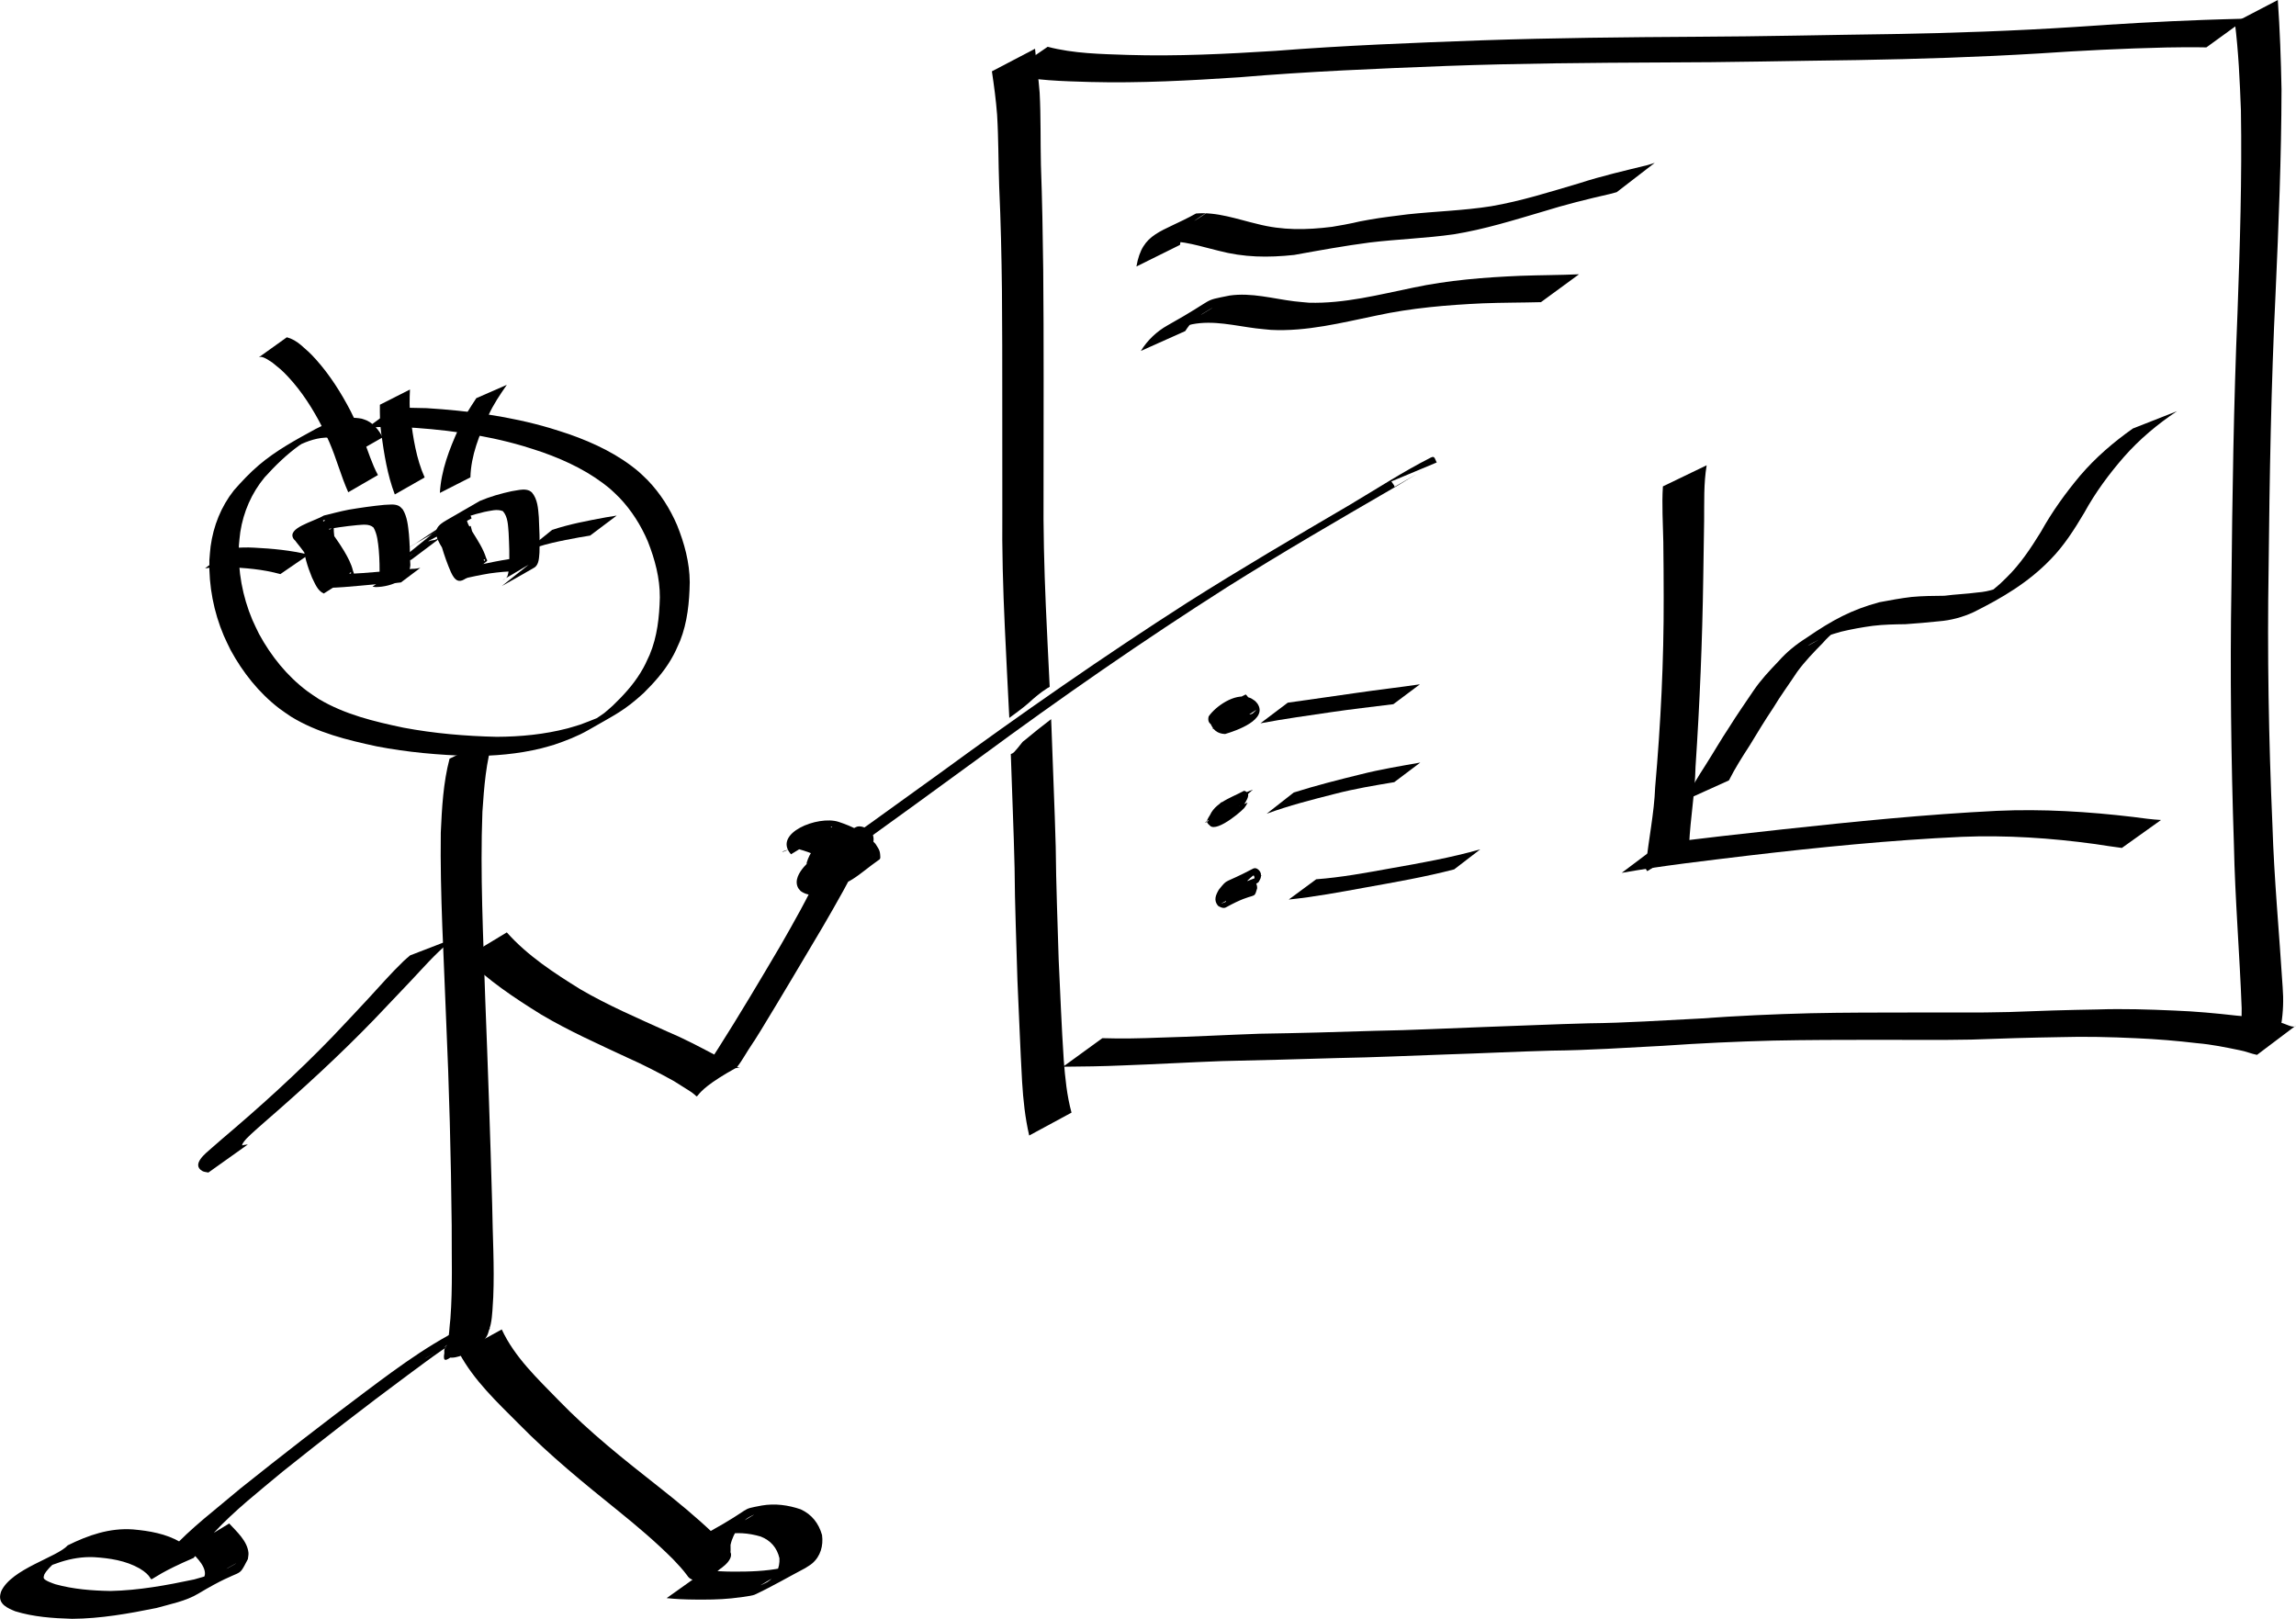 <?xml version="1.0" encoding="UTF-8" standalone="no"?>
<!-- Created with Inkscape (http://www.inkscape.org/) -->

<svg
   xmlns:dc="http://purl.org/dc/elements/1.1/"
   xmlns:cc="http://creativecommons.org/ns#"
   xmlns:rdf="http://www.w3.org/1999/02/22-rdf-syntax-ns#"
   xmlns:svg="http://www.w3.org/2000/svg"
   xmlns="http://www.w3.org/2000/svg"
   xmlns:sodipodi="http://sodipodi.sourceforge.net/DTD/sodipodi-0.dtd"
   xmlns:inkscape="http://www.inkscape.org/namespaces/inkscape"
   width="132.374mm"
   height="93.339mm"
   viewBox="0 0 132.374 93.339"
   version="1.1"
   id="svg8"
   inkscape:version="0.92.5 (2060ec1f9f, 2020-04-08)"
   sodipodi:docname="teaching.svg">
  <defs
     id="defs2" />
  <sodipodi:namedview
     id="base"
     pagecolor="#ffffff"
     bordercolor="#666666"
     borderopacity="1.0"
     inkscape:pageopacity="0.0"
     inkscape:pageshadow="2"
     inkscape:zoom="0.7"
     inkscape:cx="722.38651"
     inkscape:cy="341.45525"
     inkscape:document-units="mm"
     inkscape:current-layer="layer1"
     showgrid="false"
     inkscape:snap-grids="true"
     inkscape:snap-to-guides="true"
     showguides="true"
     inkscape:window-width="1920"
     inkscape:window-height="1025"
     inkscape:window-x="0"
     inkscape:window-y="0"
     inkscape:window-maximized="1" />
  <g
     inkscape:label="Layer 1"
     inkscape:groupmode="layer"
     id="layer1"
     style="display:inline"
     transform="translate(-44.184,-13.31)">
    <path
       id="path3717"
       transform="scale(0.265)"
       style="stroke-width:1"
       d="m 255.867,138.959 c -0.59,-5.1e-4 -1.141,0.025 -3.424,0.08 l -4.703,3.441 c -0.365,-0.298 -0.761,-0.559 -1.199,-0.764 -0.355,-0.166 -0.74,-0.26 -1.109,-0.391 -3.655,-0.708 -6.824,0.623 -10.025,2.236 -4.297,2.346 -8.588,4.665 -12.322,7.838 -1.988,1.689 -3.736,3.552 -5.455,5.506 -2.802,3.54 -4.47,7.743 -5.076,12.205 -0.135,0.996 -0.179,2.003 -0.27,3.004 -0.137,5.627 0.943,11.257 3.145,16.441 0.451,1.062 0.99,2.086 1.484,3.129 2.647,4.863 6.159,9.295 10.568,12.682 0.836,0.642 1.73,1.204 2.596,1.807 5.687,3.472 12.156,5.063 18.598,6.445 6.718,1.302 13.539,1.892 20.371,2.096 5.19,0.025 10.419,-0.424 15.471,-1.666 0.932,-0.229 1.847,-0.52 2.771,-0.779 2.554,-0.867 5.087,-1.834 7.432,-3.184 6.096,-3.508 7.761,-4.168 12.037,-8.053 2.236,-2.218 4.357,-4.574 5.955,-7.303 0.962,-1.643 1.211,-2.33 1.982,-4.059 1.603,-4.063 2.028,-8.432 2.102,-12.762 -0.024,-4.306 -1.163,-8.451 -2.756,-12.416 -1.539,-3.579 -3.666,-6.936 -6.373,-9.752 -0.615,-0.639 -1.284,-1.224 -1.926,-1.836 -4.426,-3.76 -9.693,-6.268 -15.139,-8.186 -1.391,-0.49 -2.811,-0.901 -4.215,-1.352 -8.747,-2.575 -17.79,-3.771 -26.865,-4.334 -2.437,-0.049 -3.064,-0.076 -3.654,-0.076 z m -5.723,4.143 c 0.595,-0.009 1.227,0.008 3.682,0.021 9.049,0.464 18.072,1.601 26.789,4.172 1.386,0.446 2.787,0.851 4.158,1.338 5.331,1.893 10.482,4.38 14.818,8.061 0.625,0.597 1.278,1.165 1.875,1.789 2.644,2.762 4.724,6.051 6.215,9.561 1.534,3.89 2.628,7.949 2.609,12.164 -0.107,4.25 -0.552,8.528 -2.215,12.486 -0.788,1.692 -1.036,2.354 -2.02,3.953 -1.636,2.66 -3.77,4.967 -6.014,7.121 -0.607,0.528 -1.193,1.08 -1.82,1.584 -0.366,0.294 -1.171,0.803 -1.676,1.145 -1.17,0.494 -2.341,0.92 -3.566,1.387 -0.916,0.273 -1.823,0.578 -2.748,0.82 -5.021,1.313 -10.239,1.815 -15.416,1.84 -6.806,-0.15 -13.599,-0.728 -20.297,-1.988 -6.367,-1.335 -12.762,-2.866 -18.414,-6.229 -0.855,-0.583 -1.738,-1.126 -2.564,-1.748 -4.363,-3.286 -7.843,-7.621 -10.441,-12.398 -0.486,-1.025 -1.016,-2.03 -1.457,-3.074 -2.156,-5.102 -3.171,-10.653 -2.939,-16.184 0.104,-0.983 0.161,-1.971 0.312,-2.947 0.679,-4.377 2.454,-8.456 5.277,-11.873 2.314,-2.553 4.729,-4.932 7.537,-6.949 0.114,-0.082 0.353,-0.224 0.529,-0.338 2.185,-0.971 4.465,-1.614 6.938,-1.305 0.338,0.087 0.689,0.137 1.016,0.262 1.51,0.576 2.501,1.916 3.168,3.324 L 250,145.383 c -0.426,-0.785 -0.924,-1.551 -1.529,-2.211 0.474,-0.021 1.385,-0.066 1.674,-0.07 z"
       inkscape:connector-curvature="0" />
    <path
       id="path3719"
       d="m 64.262,41.693 c -0.425,-0.95 -0.684,-1.962 -1.102,-2.916 -0.122,-0.279 -0.261,-0.551 -0.391,-0.827 -0.537,-1.05 -1.174,-2.059 -1.982,-2.924 -0.374,-0.4 -0.503,-0.485 -0.906,-0.814 -0.19,-0.119 -0.394,-0.279 -0.625,-0.323 -0.049,-0.009 -0.098,0.014 -0.147,0.021 0,0 1.613,-1.153 1.613,-1.153 v 0 c 0.302,0.08 0.553,0.234 0.796,0.434 0.397,0.35 0.523,0.442 0.894,0.858 0.797,0.893 1.441,1.914 1.992,2.974 0.387,0.795 0.417,0.818 0.735,1.619 0.273,0.687 0.481,1.405 0.835,2.058 0,0 -1.712,0.992 -1.712,0.992 z"
       inkscape:connector-curvature="0"
       style="stroke-width:0.265" />
    <path
       id="path3721"
       d="m 66.946,41.82 c -0.432,-1.132 -0.616,-2.338 -0.784,-3.532 -0.079,-0.544 -0.08,-1.093 -0.076,-1.641 0,0 1.734,-0.878 1.734,-0.878 v 0 c -0.024,0.543 -0.04,1.087 0.032,1.628 0.155,1.169 0.329,2.358 0.815,3.442 0,0 -1.721,0.98 -1.721,0.98 z"
       inkscape:connector-curvature="0"
       style="stroke-width:0.265" />
    <path
       id="path3723"
       d="m 69.545,41.731 c 0.074,-1.302 0.542,-2.514 1.074,-3.688 0.278,-0.629 0.649,-1.205 1.027,-1.775 0,0 1.759,-0.768 1.759,-0.768 v 0 c -0.39,0.562 -0.776,1.128 -1.058,1.755 -0.529,1.134 -1.008,2.31 -1.042,3.58 0,0 -1.761,0.897 -1.761,0.897 z"
       inkscape:connector-curvature="0"
       style="stroke-width:0.265" />
    <path
       id="path3725"
       d="m 63.425,43.723 c -0.008,0.673 0.195,1.317 0.452,1.931 0.112,0.217 0.21,0.448 0.37,0.636 0.042,0.05 0.115,0.153 0.163,0.108 0.023,-0.022 0.007,-0.062 0.011,-0.094 -0.553,0.318 -1.09,0.667 -1.66,0.954 -0.037,0.019 0.015,-0.083 0.011,-0.124 -0.007,-0.069 -0.026,-0.136 -0.044,-0.203 -0.087,-0.32 -0.238,-0.59 -0.401,-0.877 -0.311,-0.529 -0.684,-1.02 -1.068,-1.497 -0.037,-0.072 -0.111,-0.116 -0.153,-0.183 -0.393,-0.621 1.117,-0.969 1.751,-1.339 0.476,-0.115 0.948,-0.242 1.429,-0.336 0.682,-0.115 1.365,-0.213 2.054,-0.279 0.257,-0.005 0.576,-0.065 0.821,0.052 0.101,0.048 0.173,0.136 0.248,0.215 0.256,0.423 0.301,0.942 0.352,1.424 0.047,0.535 0.059,1.072 0.073,1.608 0.13,0.946 -1.071,1.434 -1.988,1.441 -0.062,-0.007 -0.123,-0.015 -0.185,-0.022 0,0 1.608,-1.157 1.608,-1.157 v 0 c 0.057,-0.002 0.114,-0.004 0.17,-0.006 0.755,-0.171 0.009,-0.016 -1.481,0.922 -0.023,0.015 0.055,0.022 0.081,0.014 0.077,-0.025 0.007,-0.252 0.033,-0.292 0.003,-0.533 -0.005,-1.067 -0.05,-1.599 -0.046,-0.434 -0.082,-0.91 -0.304,-1.294 -0.26,-0.231 -0.635,-0.155 -0.957,-0.136 -0.683,0.065 -1.361,0.165 -2.035,0.292 -0.479,0.106 -0.968,0.211 -1.422,0.398 0.538,-0.318 1.084,-0.622 1.613,-0.955 0.046,-0.029 -0.143,-0.047 -0.101,0.027 0.039,0.07 0.109,0.12 0.144,0.193 0.369,0.499 0.742,0.999 1.061,1.532 0.215,0.367 0.415,0.729 0.515,1.146 0.014,0.061 0.078,0.146 0.029,0.185 -0.54,0.419 -1.143,0.75 -1.714,1.124 -0.369,-0.168 -0.508,-0.584 -0.68,-0.923 -0.26,-0.636 -0.468,-1.297 -0.512,-1.987 0,0 1.769,-0.901 1.769,-0.901 z"
       inkscape:connector-curvature="0"
       style="stroke-width:0.265" />
    <path
       id="path3729"
       transform="scale(0.265)"
       style="stroke-width:1"
       d="m 280.473,156.752 c -0.837,0.03 -1.705,0.267 -2.459,0.359 -2.347,0.508 -4.67,1.169 -6.883,2.109 -2.422,1.4 -4.852,2.785 -7.266,4.199 -0.998,0.585 -2.074,1.25 -2.275,2.471 0.002,1.279 0.648,2.394 1.303,3.467 0.542,1.808 1.168,3.583 1.924,5.316 1.811,3.996 3.335,1.135 7.848,-2.357 0.19,-0.147 -0.116,-0.466 -0.174,-0.699 -0.625,-2.006 -1.806,-3.784 -2.906,-5.557 -0.043,-0.086 -0.105,-0.179 -0.154,-0.268 -0.102,-0.383 -0.205,-0.765 -0.295,-1.152 l -0.273,0.15 c -0.384,-0.676 -0.697,-1.388 -0.559,-2.113 1.249,-0.421 2.525,-0.762 3.805,-1.068 1.3,-0.221 2.757,-0.698 4.037,-0.164 1.114,1.252 1.111,3.147 1.246,4.729 0.11,2.539 0.252,5.093 0.066,7.631 -0.106,0.672 -0.081,1.524 -0.531,2.098 -0.033,0.042 -0.082,0.08 -0.127,0.119 1.657,-0.98 3.315,-1.961 4.973,-2.941 l -5.859,4.654 c 2.348,-1.332 4.721,-2.62 7.043,-3.996 1.071,-0.634 1.038,-2.22 1.143,-3.271 0.098,-2.57 -0.025,-5.146 -0.137,-7.713 -0.158,-1.874 -0.244,-3.902 -1.523,-5.398 -0.175,-0.12 -0.331,-0.271 -0.523,-0.359 -0.447,-0.206 -0.939,-0.262 -1.441,-0.244 z m -3.674,19.27 c -0.27,0.159 -0.539,0.319 -0.809,0.479 0.222,-0.116 0.578,-0.279 0.809,-0.479 z m -4.621,-4.094 c 0.098,-0.051 0.101,0.257 0.019,0.33 -0.039,0.035 -0.15,-0.053 -0.277,-0.189 0.089,-0.047 0.166,-0.093 0.258,-0.141 z"
       inkscape:connector-curvature="0" />
    <path
       id="path3733"
       d="m 60.346,46.413 c -0.998,-0.28 -2.042,-0.364 -3.074,-0.399 -0.424,-0.025 -0.845,0.014 -1.265,0.064 0,0 1.576,-1.168 1.576,-1.168 v 0 c 0.417,-0.029 0.835,-0.048 1.253,-0.022 1.055,0.054 2.114,0.15 3.142,0.404 0,0 -1.632,1.121 -1.632,1.121 z"
       inkscape:connector-curvature="0"
       style="stroke-width:0.265" />
    <path
       id="path3735"
       d="m 68.96,44.49 c 0.314,-0.055 0.148,-0.027 0.499,-0.081 0,0 -1.572,1.181 -1.572,1.181 v 0 c -0.36,0.06 -0.187,0.032 -0.519,0.084 0,0 1.593,-1.184 1.593,-1.184 z"
       inkscape:connector-curvature="0"
       style="stroke-width:0.265" />
    <path
       id="path3737"
       d="m 76.018,43.862 c 1.008,-0.336 2.054,-0.529 3.097,-0.722 0.208,-0.034 0.416,-0.068 0.625,-0.102 0,0 -1.534,1.153 -1.534,1.153 v 0 c -0.206,0.034 -0.413,0.069 -0.619,0.103 -1.051,0.199 -2.124,0.386 -3.111,0.812 0,0 1.543,-1.245 1.543,-1.245 z"
       inkscape:connector-curvature="0"
       style="stroke-width:0.265" />
    <path
       id="path3745"
       d="m 72.636,55.856 c -0.438,1.38 -0.541,2.827 -0.639,4.262 -0.136,3.601 0.051,7.203 0.163,10.802 0.155,3.95 0.291,7.901 0.4,11.852 0.023,1.774 0.136,3.548 0.062,5.322 -0.042,0.524 -0.037,1.055 -0.146,1.571 -0.033,0.155 -0.096,0.301 -0.133,0.455 -0.246,1.023 -2.777,2.153 -2.529,0.959 0.012,-0.015 0.025,-0.03 0.037,-0.045 0,0 2.583,-1.148 2.583,-1.148 v 0 c -0.009,0.021 -0.018,0.043 -0.027,0.064 -0.153,0.042 -0.044,0.074 -0.093,0.102 -1.831,1.037 -2.676,2.303 -2.517,1.298 0.031,-0.164 0.071,-0.322 0.142,-0.474 0.157,-0.498 0.147,-1.028 0.213,-1.543 0.135,-1.786 0.065,-3.578 0.074,-5.367 -0.04,-3.964 -0.145,-7.928 -0.322,-11.888 -0.131,-3.584 -0.354,-7.168 -0.307,-10.756 0.065,-1.435 0.139,-2.873 0.506,-4.269 0,0 2.533,-1.199 2.533,-1.199 z"
       inkscape:connector-curvature="0"
       style="stroke-width:0.265" />
    <path
       id="path3747"
       d="m 69.559,91.176 c -0.118,0.054 -0.239,0.102 -0.353,0.163 -0.165,0.088 -0.647,0.374 -0.484,0.283 0.57,-0.318 1.117,-0.679 1.705,-0.964 0.282,-0.136 -0.526,0.34 -0.784,0.518 -0.609,0.421 -1.354,0.979 -1.943,1.414 -2.441,1.806 -4.84,3.668 -7.211,5.564 -1.356,1.135 -2.761,2.229 -3.967,3.527 -0.12,0.216 -0.464,0.426 -0.47,0.697 -0.131,0.091 -0.226,0.205 -0.326,0.329 -0.103,0.126 -0.214,0.246 -0.324,0.367 -0.021,0.016 -0.033,0.039 -0.042,0.059 -3.687,1.584 -1.694,1.474 -3.125,0.615 -0.807,-0.46 -1.72,-0.594 -2.633,-0.653 -1.324,-0.057 -2.519,0.428 -3.662,1.039 3.799,-2.143 1.326,-1.008 0.801,-0.043 -0.016,0.057 -0.057,0.155 -0.032,0.221 0.051,0.139 0.556,0.306 0.667,0.345 1.036,0.287 2.108,0.369 3.178,0.388 1.628,-0.034 3.235,-0.328 4.823,-0.665 0.656,-0.191 1.333,-0.36 1.952,-0.659 0.154,-0.074 0.594,-0.338 0.443,-0.257 -2.118,1.138 -2.536,1.738 -1.85,0.867 0.026,-0.089 0.074,-0.175 0.078,-0.267 0.022,-0.54 -0.644,-1.107 -0.983,-1.462 0,0 2.381,-1.449 2.381,-1.449 v 0 c 0.433,0.47 1.043,1.008 1.111,1.688 0.012,0.123 -0.024,0.245 -0.035,0.368 -0.66,1.254 -0.108,0.342 -2.856,1.989 -0.731,0.438 -1.603,0.597 -2.41,0.828 -1.605,0.325 -3.229,0.615 -4.872,0.624 -1.103,-0.032 -2.216,-0.108 -3.277,-0.435 -0.421,-0.175 -0.949,-0.393 -0.863,-0.94 0.019,-0.071 0.027,-0.147 0.058,-0.214 0.601,-1.302 3.223,-1.96 3.836,-2.647 1.18,-0.585 2.413,-1.013 3.754,-0.919 0.955,0.085 1.906,0.246 2.747,0.734 1.582,0.986 0.146,0.999 -1.853,1.977 0.014,-0.005 0.042,-0.019 0.055,-0.041 0.115,-0.115 0.225,-0.234 0.337,-0.353 0.103,-0.119 0.178,-0.276 0.306,-0.359 0.018,0.01 0.035,0.04 0.053,0.031 0.019,-0.009 0.007,-0.042 0.014,-0.062 0.092,-0.256 0.307,-0.454 0.463,-0.668 1.222,-1.349 2.697,-2.442 4.078,-3.618 2.366,-1.891 4.76,-3.747 7.184,-5.563 2.062,-1.545 4.162,-3.107 6.549,-4.119 0,0 -2.216,1.721 -2.216,1.721 z"
       inkscape:connector-curvature="0"
       style="stroke-width:0.265" />
    <path
       id="path3749"
       d="m 73.112,89.963 c 0.738,1.596 2.063,2.838 3.271,4.08 1.758,1.819 3.737,3.392 5.721,4.952 1.116,0.877 2.216,1.782 3.244,2.763 0.301,0.306 0.604,0.612 0.88,0.941 0.7,0.771 -2.339,2.305 -2.435,1.255 -0.011,-0.093 -0.008,-0.188 -0.007,-0.281 0.025,-0.421 0.211,-0.802 0.41,-1.165 0.219,-0.332 0.479,-0.652 0.833,-0.848 2.732,-1.515 1.718,-1.281 3.078,-1.544 0.761,-0.129 1.516,-0.028 2.239,0.22 0.648,0.295 1.043,0.814 1.233,1.486 0.08,0.611 -0.084,1.22 -0.568,1.633 -0.123,0.105 -0.268,0.181 -0.401,0.271 -0.972,0.511 -1.921,1.067 -2.916,1.532 -0.177,0.083 -1.182,0.196 -1.34,0.212 -0.719,0.074 -1.428,0.076 -2.15,0.069 -0.531,-0.005 -1.058,-0.026 -1.585,-0.083 0,0 2.263,-1.609 2.263,-1.609 v 0 c 0.513,0.05 1.027,0.079 1.543,0.082 0.949,0.004 1.892,-0.021 2.826,-0.21 0.208,-0.042 0.783,-0.29 0.618,-0.156 -0.563,0.459 -1.231,0.771 -1.846,1.157 0.139,-0.068 0.287,-0.12 0.418,-0.203 0.479,-0.306 0.713,-0.807 0.681,-1.363 -0.136,-0.596 -0.504,-1.026 -1.081,-1.249 -0.702,-0.207 -1.429,-0.266 -2.149,-0.099 -1.138,0.323 -0.329,0.125 1.745,-1.147 0.085,-0.052 -0.185,0.079 -0.271,0.13 -0.209,0.123 -0.272,0.2 -0.434,0.377 -0.061,0.067 -0.119,0.137 -0.179,0.205 -0.2,0.319 -0.374,0.648 -0.451,1.019 0.001,0.087 7.94e-4,0.175 0.003,0.262 0.054,0.999 -1.979,2.37 -2.503,1.495 -0.246,-0.334 -0.53,-0.638 -0.816,-0.937 -0.993,-0.992 -2.066,-1.902 -3.158,-2.784 -1.971,-1.587 -3.936,-3.188 -5.713,-4.995 -1.261,-1.266 -2.608,-2.522 -3.461,-4.114 0,0 2.458,-1.354 2.458,-1.354 z"
       inkscape:connector-curvature="0"
       style="stroke-width:0.265" />
    <path
       id="path3751"
       d="m 70.438,67.389 c -0.142,0.104 -0.291,0.198 -0.425,0.312 -0.78,0.656 -1.46,1.443 -2.158,2.181 -1.403,1.483 -0.605,0.643 -2.085,2.195 -2.002,2.072 -4.126,4.019 -6.302,5.905 -0.232,0.205 -0.8,0.696 -1.046,0.952 -0.048,0.05 -0.295,0.31 -0.273,0.412 0.005,0.025 0.049,-0.012 0.074,-0.016 0.084,-0.012 0.168,-0.022 0.251,-0.032 0,0 -2.276,1.62 -2.276,1.62 v 0 c -0.118,-0.03 -0.249,-0.029 -0.354,-0.091 -0.646,-0.379 0.224,-1.038 0.489,-1.276 0.211,-0.189 0.427,-0.372 0.641,-0.558 2.212,-1.874 4.365,-3.818 6.378,-5.906 1.041,-1.101 1.046,-1.102 2.044,-2.176 0.677,-0.729 1.333,-1.49 2.052,-2.18 0.122,-0.117 0.253,-0.223 0.38,-0.334 0,0 2.611,-1.007 2.611,-1.007 z"
       inkscape:connector-curvature="0"
       style="stroke-width:0.265" />
    <path
       id="path3753"
       d="m 73.403,67.071 c 1.198,1.346 2.724,2.34 4.244,3.282 1.595,0.932 3.295,1.657 4.974,2.419 0.946,0.395 1.852,0.873 2.757,1.351 0.317,0.198 0.639,0.39 0.965,0.572 0.844,0.46 0.976,-0.418 -2.327,1.285 0.605,-0.666 1.072,-1.45 1.563,-2.201 1.244,-1.955 2.426,-3.949 3.603,-5.946 0.778,-1.36 1.556,-2.722 2.207,-4.147 0.138,-0.303 0.264,-0.612 0.339,-0.936 0.295,-0.911 0.018,-0.07 2.54,-1.246 0.013,-0.006 0.014,0.024 0.024,0.034 0.02,0.021 0.211,0.014 0.066,0.109 -0.811,0.527 -1.662,0.99 -2.493,1.485 -0.172,-0.023 -0.336,0.027 -0.495,0.087 -0.073,0.028 -0.282,0.133 -0.215,0.094 2.455,-1.421 2.83,-1.712 1.964,-1.071 -0.207,0.211 -0.698,0.702 -0.365,0.992 0.207,0.082 0.403,0.064 0.607,-0.024 0.092,-0.04 0.353,-0.193 0.265,-0.144 -2.248,1.275 -2.763,1.712 -1.898,1.014 0.339,-0.417 0.437,-0.712 -0.074,-0.997 0.184,-0.295 -0.654,0.198 -0.529,0.129 5.105,-2.833 2.479,-1.765 2.06,-1.051 -0.031,0.318 0.614,-0.081 0.697,-0.136 -0.73,0.413 -1.461,0.826 -2.191,1.238 0.117,-0.101 0.477,-0.376 0.3,-0.577 -0.029,-0.033 -0.078,-0.042 -0.118,-0.062 -0.059,-0.016 -0.116,-0.047 -0.177,-0.049 -0.173,-0.006 -0.246,0.068 -0.389,0.153 0.734,-0.408 1.457,-0.836 2.202,-1.223 0.067,-0.035 -0.115,0.1 -0.16,0.161 -0.047,0.064 -0.076,0.14 -0.113,0.211 -0.143,0.642 0.277,0.862 0.834,0.962 0.089,-0.015 0.181,-0.017 0.266,-0.045 0.075,-0.024 0.278,-0.147 0.21,-0.109 -0.75,0.418 -1.489,0.857 -2.253,1.249 -0.052,0.027 0.084,-0.089 0.098,-0.145 0.046,-0.18 -0.065,-0.285 -0.15,-0.429 -0.536,-0.591 -1.266,-0.883 -2.016,-1.092 -1.058,-0.125 -2.052,0.98 1.932,-1.271 0.034,-0.019 -0.11,-0.038 -0.056,0.026 0.025,0.03 0.059,0.052 0.088,0.079 0,0 -2.4,1.465 -2.4,1.465 v 0 c -1.076,-1.204 1.545,-2.255 2.74,-1.871 0.796,0.265 1.565,0.617 2.126,1.264 0.148,0.242 0.257,0.348 0.275,0.639 0.006,0.09 0.031,0.216 -0.043,0.268 -1.198,0.832 -1.868,1.664 -3.119,1.558 -0.701,-0.229 -1.117,-0.589 -1.075,-1.374 0.393,-1.281 1.165,-1.133 2.824,-2.043 0.232,-0.127 0.533,0.013 0.732,0.124 0.064,0.062 0.141,0.112 0.191,0.185 0.184,0.264 0.144,0.728 -0.15,0.913 -0.852,0.538 -1.733,1.029 -2.6,1.543 -0.457,0.156 -0.945,0.18 -1.052,-0.407 0.167,-1.177 1.705,-1.341 2.691,-1.887 0.214,-0.118 0.49,0.004 0.682,0.092 0.55,0.407 0.649,0.843 0.296,1.445 -0.873,0.999 -0.252,0.341 -2.877,1.779 -0.352,0.193 -0.775,0.118 -1.084,-0.107 -0.05,-0.064 -0.113,-0.12 -0.151,-0.192 -0.22,-0.422 0.066,-0.879 0.333,-1.194 0.901,-1.013 2.248,-1.777 3.61,-1.838 -4.486,2.879 -2.763,0.691 -2.253,1.547 0.027,0.046 -0.131,-0.108 -0.086,-0.136 2.471,-1.523 2.417,-2.356 2.465,-1.37 -0.036,0.364 -0.212,0.703 -0.355,1.032 -0.689,1.444 -1.487,2.829 -2.289,4.213 -1.175,1.981 -2.346,3.964 -3.546,5.931 -0.9,1.443 0.041,-0.053 -0.751,1.174 -0.195,0.302 -0.376,0.631 -0.596,0.918 -0.033,0.043 -0.076,0.078 -0.114,0.116 -3.138,1.722 -1.74,1.927 -2.645,1.342 -0.307,-0.197 -0.615,-0.392 -0.925,-0.583 -0.884,-0.491 -1.781,-0.954 -2.706,-1.363 -1.671,-0.782 -3.36,-1.533 -4.949,-2.475 -1.552,-0.964 -3.09,-1.981 -4.379,-3.289 0,0 2.39,-1.447 2.39,-1.447 z"
       inkscape:connector-curvature="0"
       style="stroke-width:0.265" />
    <path
       id="path3759"
       d="m 90.468,63.528 c 2.662,-1.845 5.284,-3.747 7.91,-5.643 4.664,-3.409 9.402,-6.715 14.265,-9.833 3.07,-1.943 6.204,-3.783 9.338,-5.62 1.558,-0.923 3.078,-1.918 4.694,-2.738 0.229,-0.115 0.218,0.044 0.342,0.282 0,0 -2.615,1.092 -2.615,1.092 v 0 c 0.131,0.22 0.287,0.288 0.077,0.388 -0.8,0.429 -1.871,1.076 1.775,-1.039 0.142,-0.082 -0.285,0.162 -0.426,0.246 -0.449,0.267 -0.889,0.55 -1.344,0.807 -3.204,1.857 -6.407,3.716 -9.542,5.688 -4.866,3.096 -9.602,6.388 -14.244,9.809 -2.541,1.853 -5.082,3.707 -7.637,5.541 0,0 -2.593,1.02 -2.593,1.02 z"
       inkscape:connector-curvature="0"
       style="stroke-width:0.265" />
    <path
       id="path4985"
       d="m 64.173,46.386 c 0.633,0.008 1.264,-0.066 1.895,-0.112 0.63,-0.065 1.26,-0.124 1.892,-0.165 0.155,0.004 0.306,-0.027 0.457,-0.056 0,0 -1.117,0.839 -1.117,0.839 v 0 c -0.15,0.019 -0.3,0.034 -0.451,0.035 -0.624,0.034 -1.246,0.091 -1.868,0.151 -0.649,0.051 -1.298,0.13 -1.949,0.12 0,0 1.142,-0.811 1.142,-0.811 z"
       inkscape:connector-curvature="0"
       style="stroke-width:0.265" />
    <path
       id="path4987"
       d="m 71.896,45.859 c 0.534,-0.11 1.069,-0.222 1.609,-0.306 0.524,-0.061 1.053,-0.131 1.581,-0.11 0,0 -1.124,0.812 -1.124,0.812 v 0 c -0.518,-0.01 -1.035,0.047 -1.547,0.117 -0.548,0.092 -1.094,0.202 -1.632,0.338 0,0 1.114,-0.852 1.114,-0.852 z"
       inkscape:connector-curvature="0"
       style="stroke-width:0.265" />
    <path
       id="path4989"
       d="m 69.095,44.106 c -5.097,2.935 -0.313,0.182 0.508,-0.299 0.696,-0.407 -1.396,0.806 -2.095,1.207 -0.085,0.048 0.166,-0.101 0.251,-0.15 0.871,-0.502 1.746,-0.999 2.616,-1.503 0.731,-0.424 -1.466,0.841 -2.199,1.261 0.959,-0.633 1.913,-1.317 2.987,-1.729 0.111,-0.027 0.186,0.221 0.207,0.311 0,0 -2.505,1.308 -2.505,1.308 v 0 c 0.02,-0.042 0.17,0.119 0.085,0.141 -1.221,0.686 3.238,-1.953 1.833,-1.043 -8.579,4.994 1.599,-0.92 -0.681,0.405 -0.886,0.515 -1.774,1.028 -2.662,1.542 -0.177,0.102 6.761,-3.919 -0.526,0.313 0,0 2.18,-1.764 2.18,-1.764 z"
       inkscape:connector-curvature="0"
       style="stroke-width:0.265" />
  </g>
  <g
     inkscape:groupmode="layer"
     id="layer2"
     inkscape:label="Layer 2"
     style="display:inline"
     transform="translate(-44.184,-13.31)">
    <path
       id="path3764"
       transform="scale(0.265)"
       style="stroke-width:1"
       d="m 391.918,60.832 -9.385,4.914 c 0.471,3.145 0.891,6.287 1.131,9.459 0.316,5.19 0.266,10.391 0.453,15.586 0.347,7.553 0.513,15.114 0.602,22.674 0.08,7.878 0.059,15.756 0.07,23.635 0.019,8.164 0.01,16.327 0.012,24.49 -0.085,8.34 0.149,16.679 0.537,25.01 0.285,6.611 0.668,13.219 0.98,19.828 1.034,-0.758 2.072,-1.511 3.076,-2.309 0.382,-0.304 0.751,-0.623 1.127,-0.936 1.274,-1.173 2.585,-2.282 4.053,-3.209 0.062,-0.039 0.317,-0.182 0.533,-0.305 -0.282,-5.889 -0.594,-11.775 -0.846,-17.666 -0.356,-8.322 -0.567,-16.652 -0.492,-24.982 0.008,-8.168 0.004,-16.337 0.019,-24.506 0.004,-7.88 -0.017,-15.759 -0.09,-23.639 -0.091,-7.583 -0.223,-15.167 -0.5,-22.746 -0.121,-5.243 4.2e-4,-10.49 -0.277,-15.729 -0.239,-3.203 -0.716,-6.374 -1.002,-9.57 z m -2.404,145.574 c -1.028,0.776 -2.071,1.533 -3.098,2.311 0.005,0.108 0.009,0.216 0.014,0.324 1.038,-0.867 2.066,-1.745 3.084,-2.635 z m 5.906,0.297 c -0.063,0.049 -0.128,0.096 -0.191,0.145 -1.908,1.46 -3.793,2.948 -5.631,4.496 -0.126,0.099 -0.265,0.183 -0.379,0.297 -0.126,0.126 -0.222,0.278 -0.334,0.416 -0.477,0.587 -0.929,1.194 -1.453,1.742 -0.27,0.283 -0.536,0.427 -0.785,0.5 0.26,8.268 0.635,16.53 0.822,24.801 0.049,8.179 0.403,16.35 0.623,24.525 0.342,7.332 0.601,14.666 1.014,21.994 0.242,3.933 0.651,7.834 1.543,11.674 l 9.207,-4.98 c -1.018,-3.718 -1.385,-7.547 -1.686,-11.383 -0.485,-7.296 -0.76,-14.602 -1.109,-21.906 -0.239,-8.17 -0.57,-16.337 -0.641,-24.512 -0.229,-8.635 -0.635,-17.264 -0.92,-25.896 -0.024,-0.638 -0.052,-1.275 -0.08,-1.912 z"
       inkscape:connector-curvature="0" />
    <path
       id="path3766"
       d="m 104.588,16.008 c 1.505,0.394 3.071,0.416 4.616,0.469 2.838,0.086 5.676,-0.056 8.507,-0.233 3.955,-0.314 7.921,-0.463 11.885,-0.608 4.157,-0.142 8.316,-0.182 12.475,-0.207 3.753,-0.015 7.505,-0.107 11.257,-0.155 3.491,-0.062 6.982,-0.18 10.466,-0.408 2.482,-0.178 4.966,-0.317 7.453,-0.408 0.785,-0.024 1.569,-0.054 2.354,-0.071 0.025,-3.44e-4 0.049,-6.62e-4 0.074,-0.001 0,0 -2.286,1.658 -2.286,1.658 v 0 c -0.022,-6.35e-4 -0.044,-0.001 -0.066,-0.002 -0.75,-0.017 -1.501,-0.006 -2.252,0.006 -2.454,0.058 -4.905,0.179 -7.354,0.346 -3.48,0.209 -6.964,0.321 -10.449,0.38 -3.746,0.045 -7.491,0.135 -11.237,0.138 -4.152,0.019 -8.304,0.05 -12.453,0.201 -3.981,0.154 -7.964,0.316 -11.935,0.653 -2.863,0.189 -5.732,0.345 -8.603,0.272 -1.592,-0.047 -3.198,-0.082 -4.757,-0.448 0,0 2.304,-1.582 2.304,-1.582 z"
       inkscape:connector-curvature="0"
       style="stroke-width:0.265" />
    <path
       id="path3768"
       d="m 175.509,13.31 c 0.121,1.718 0.181,3.438 0.214,5.16 -0.008,3.925 -0.168,7.849 -0.344,11.769 -0.256,5.276 -0.346,10.557 -0.4,15.838 -0.082,4.931 0.004,9.861 0.219,14.787 0.097,3.128 0.394,6.244 0.59,9.365 0.057,0.72 0.033,1.428 -0.08,2.138 0,0 -2.477,1.2 -2.477,1.2 v 0 c 0.042,-0.167 0.1,-0.331 0.126,-0.501 0.079,-0.517 0.063,-1.104 0.068,-1.618 -0.115,-3.148 -0.383,-6.291 -0.447,-9.442 -0.164,-4.945 -0.226,-9.891 -0.144,-14.838 0.052,-5.275 0.129,-10.55 0.351,-15.821 0.142,-3.89 0.261,-7.782 0.197,-11.675 -0.064,-1.694 -0.139,-3.387 -0.35,-5.07 0,0 2.479,-1.292 2.479,-1.292 z"
       inkscape:connector-curvature="0"
       style="stroke-width:0.265" />
    <path
       id="path3770"
       d="m 107.738,73.17 c 1.119,0.037 2.236,0.011 3.355,-0.033 1.903,-0.05 3.805,-0.157 5.708,-0.223 2.226,-0.034 4.451,-0.095 6.676,-0.168 2.093,-0.034 4.183,-0.147 6.275,-0.22 2.01,-0.066 4.019,-0.162 6.03,-0.213 2.142,-0.021 4.28,-0.169 6.419,-0.275 2.124,-0.156 4.251,-0.252 6.38,-0.306 1.961,-0.042 3.922,-0.04 5.883,-0.042 1.853,-0.014 3.707,0.025 5.559,-0.027 1.697,-0.07 3.395,-0.12 5.093,-0.148 1.481,-0.05 2.959,-0.002 4.438,0.064 1.191,0.045 2.379,0.155 3.563,0.29 0.837,0.06 1.654,0.251 2.477,0.406 0.253,-0.014 0.649,0.284 0.894,0.222 0.03,-0.008 0.048,-0.04 0.072,-0.06 0,0 -2.251,1.697 -2.251,1.697 v 0 c -0.338,-0.067 -0.656,-0.209 -0.997,-0.269 -0.808,-0.167 -1.617,-0.334 -2.441,-0.404 -1.173,-0.139 -2.352,-0.238 -3.532,-0.288 -1.47,-0.07 -2.94,-0.105 -4.411,-0.062 -1.694,0.027 -3.387,0.077 -5.08,0.141 -1.851,0.039 -3.702,0.007 -5.553,0.014 -1.959,0.001 -3.917,0.004 -5.876,0.044 -2.123,0.054 -4.243,0.154 -6.361,0.301 -2.144,0.111 -4.287,0.258 -6.435,0.278 -2.012,0.054 -4.022,0.157 -6.033,0.219 -2.086,0.071 -4.172,0.172 -6.259,0.207 -2.228,0.07 -4.457,0.126 -6.685,0.176 -1.915,0.071 -3.828,0.182 -5.743,0.251 -1.143,0.05 -2.286,0.067 -3.431,0.075 0,0 2.268,-1.647 2.268,-1.647 z"
       inkscape:connector-curvature="0"
       style="stroke-width:0.265" />
    <path
       id="path3772"
       d="m 109.703,28.678 c 0.344,-1.992 1.44,-1.943 3.435,-3.057 1.204,-0.106 2.372,0.328 3.529,0.6 1.456,0.379 2.836,0.352 4.313,0.168 0.24,-0.042 0.481,-0.08 0.721,-0.126 1.044,-0.199 0.388,-0.102 1.437,-0.288 0.73,-0.13 1.466,-0.212 2.201,-0.307 1.606,-0.173 3.22,-0.214 4.817,-0.467 1.737,-0.299 3.42,-0.835 5.107,-1.334 1.288,-0.418 2.608,-0.718 3.921,-1.041 0.134,-0.042 0.269,-0.084 0.403,-0.126 0,0 -2.193,1.69 -2.193,1.69 v 0 c -0.134,0.036 -0.269,0.072 -0.403,0.108 -1.299,0.295 -2.591,0.617 -3.863,1.015 -1.694,0.499 -3.387,1.029 -5.135,1.308 -1.605,0.229 -3.224,0.278 -4.832,0.471 -1.463,0.191 -2.91,0.455 -4.361,0.717 -1.512,0.161 -2.887,0.148 -4.37,-0.243 -0.936,-0.219 -2.111,-0.626 -3.076,-0.518 -0.136,0.015 -0.266,0.059 -0.399,0.089 4.835,-2.931 1.95,-1.399 1.575,-0.822 -0.178,0.273 -0.273,0.596 -0.316,0.916 0,0 -2.511,1.245 -2.511,1.245 z"
       inkscape:connector-curvature="0"
       style="stroke-width:0.265" />
    <path
       id="path3774"
       d="m 109.961,33.54 c 0.377,-0.612 0.911,-1.12 1.54,-1.472 2.96,-1.657 1.876,-1.372 3.579,-1.718 1.257,-0.179 2.485,0.18 3.723,0.333 0.283,0.035 0.568,0.054 0.852,0.081 2.034,0.058 4.026,-0.462 6.004,-0.868 2.034,-0.433 4.107,-0.595 6.18,-0.683 1.127,-0.042 2.255,-0.038 3.382,-0.088 0,0 -2.195,1.607 -2.195,1.607 v 0 c -1.116,0.03 -2.233,0.023 -3.348,0.067 -2.06,0.095 -4.118,0.267 -6.138,0.705 -2.002,0.413 -4.023,0.932 -6.083,0.826 -0.289,-0.029 -0.578,-0.052 -0.866,-0.088 -1.223,-0.153 -2.446,-0.478 -3.682,-0.234 -1.312,0.356 -0.738,0.264 1.146,-0.93 0.172,-0.109 -0.356,0.197 -0.524,0.311 -0.291,0.197 -0.568,0.433 -0.796,0.701 -0.082,0.096 -0.145,0.206 -0.217,0.309 0,0 -2.554,1.142 -2.554,1.142 z"
       inkscape:connector-curvature="0"
       style="stroke-width:0.265" />
    <path
       id="path3784"
       d="m 142.58,40.138 c -0.178,1.06 -0.134,2.143 -0.146,3.213 -0.008,0.739 -0.039,2.568 -0.05,3.25 -0.053,3.648 -0.203,7.291 -0.446,10.93 -0.03,1.495 -0.301,2.976 -0.367,4.467 0.007,0.152 0.013,0.176 -0.004,0.075 0,0 -2.416,1.467 -2.416,1.467 v 0 c -0.106,-0.178 -0.08,-0.081 -0.074,-0.294 0.146,-1.519 0.477,-3.022 0.534,-4.553 0.319,-3.636 0.502,-7.281 0.491,-10.932 -0.003,-0.877 -0.005,-2.303 -0.021,-3.208 -0.02,-1.066 -0.092,-2.133 -0.024,-3.199 0,0 2.524,-1.217 2.524,-1.217 z"
       inkscape:connector-curvature="0"
       style="stroke-width:0.265" />
    <path
       id="path3786"
       d="m 139.915,61.96 c 2.351,-0.321 4.71,-0.571 7.068,-0.833 4.108,-0.445 8.219,-0.861 12.346,-1.065 2.624,-0.116 5.248,0.044 7.853,0.354 0.532,0.069 1.059,0.145 1.594,0.174 0,0 -2.257,1.611 -2.257,1.611 v 0 c -0.517,-0.061 -1.028,-0.15 -1.543,-0.224 -2.547,-0.349 -5.117,-0.521 -7.689,-0.416 -4.129,0.191 -8.242,0.602 -12.347,1.086 -2.423,0.295 -4.852,0.567 -7.256,0.99 0,0 2.231,-1.678 2.231,-1.678 z"
       inkscape:connector-curvature="0"
       style="stroke-width:0.265" />
    <path
       id="path3788"
       d="m 141.311,59.461 c 0.371,-0.702 0.781,-1.382 1.212,-2.049 0.46,-0.72 0.883,-1.461 1.357,-2.172 0.441,-0.71 0.921,-1.394 1.387,-2.087 0.417,-0.62 0.928,-1.166 1.444,-1.703 0.476,-0.542 1.024,-0.985 1.632,-1.368 1.502,-1.031 2.596,-1.615 4.195,-2.048 0.617,-0.115 1.232,-0.231 1.856,-0.304 0.63,-0.059 1.264,-0.063 1.896,-0.069 0.632,-0.085 1.271,-0.103 1.902,-0.189 0.701,-0.047 1.333,-0.284 1.951,-0.599 -3.977,2.402 -1.824,1.076 -1.006,0.405 0.382,-0.313 0.36,-0.306 0.715,-0.65 0.799,-0.775 1.414,-1.705 1.995,-2.647 0.645,-1.161 1.418,-2.237 2.271,-3.253 0.886,-1.036 1.922,-1.926 3.034,-2.71 0,0 2.546,-1 2.546,-1 v 0 c -1.128,0.751 -2.171,1.626 -3.067,2.646 -0.864,0.992 -1.645,2.052 -2.279,3.208 -0.568,0.956 -1.168,1.904 -1.951,2.7 -1.272,1.319 -2.769,2.207 -4.43,3.034 -0.64,0.293 -1.306,0.473 -2.01,0.528 -0.64,0.066 -1.282,0.125 -1.924,0.167 -0.626,0.007 -1.254,0.019 -1.877,0.094 -0.615,0.083 -1.228,0.194 -1.831,0.338 -0.299,0.088 -0.602,0.172 -0.892,0.286 -0.903,0.356 -2.344,1.364 1.498,-0.939 -0.615,0.361 -1.193,0.753 -1.658,1.303 -0.519,0.528 -1.036,1.061 -1.473,1.66 -0.459,0.699 -0.958,1.37 -1.388,2.088 -0.477,0.71 -0.918,1.439 -1.361,2.17 -0.424,0.653 -0.841,1.309 -1.191,2.006 0,0 -2.554,1.155 -2.554,1.155 z"
       inkscape:connector-curvature="0"
       style="stroke-width:0.265" />
    <path
       id="path4789"
       d="m 114.681,55.094 c -0.053,-0.084 -0.218,-0.725 -0.332,-0.631 0.571,-0.299 1.139,-0.603 1.712,-0.898 0.019,-0.01 -0.038,0.023 -0.049,0.041 -0.016,0.028 -0.022,0.062 -0.029,0.094 -0.024,0.107 -0.028,0.219 -0.033,0.328 -0.021,0.78 0.502,-0.001 -1.786,0.961 -0.024,0.01 -0.01,-0.05 -0.018,-0.074 -0.008,-0.025 -0.02,-0.049 -0.03,-0.074 10e-4,0.006 -0.049,-0.087 -0.074,-0.066 -0.017,0.014 -0.034,0.074 -0.015,0.064 0.571,-0.3 1.124,-0.632 1.689,-0.943 0.013,-0.007 -0.029,0.017 -0.031,0.032 -0.004,0.038 0.011,0.076 0.016,0.114 0.067,0.24 0.275,0.494 0.555,0.46 0.05,-0.006 0.095,-0.034 0.143,-0.051 0.585,-0.538 -0.043,0.057 -1.458,0.778 -0.041,0.021 0.055,-0.075 0.068,-0.119 0.048,-0.165 -0.052,-0.261 -0.16,-0.363 -0.151,-0.094 -0.318,-0.148 -0.498,-0.122 -0.051,0.007 -0.195,0.069 -0.15,0.043 2.045,-1.18 2.068,-1.2 1.499,-0.812 -0.221,0.24 0.208,0.191 0.34,0.176 0,0 -1.594,1.162 -1.594,1.162 v 0 c -0.362,-0.025 -0.686,-0.147 -0.577,-0.576 0.403,-0.584 1.487,-1.339 2.277,-1.104 0.198,0.059 0.217,0.09 0.388,0.204 0.048,0.053 0.105,0.1 0.145,0.159 0.626,0.921 -1.197,1.561 -1.863,1.756 -0.447,-0.017 -0.704,-0.237 -0.86,-0.652 -0.03,-0.1 -0.089,-0.287 -0.074,-0.297 0.492,-0.334 1.498,-1.589 1.966,-0.819 0.034,0.074 0.086,0.177 0.071,0.187 -2.245,1.405 -1.778,1.633 -1.746,0.869 0.062,-1.152 -0.025,-0.595 1.833,-1.569 0.232,0.198 0.27,0.509 0.404,0.77 0,0 -1.73,0.972 -1.73,0.972 z"
       inkscape:connector-curvature="0"
       style="stroke-width:0.265" />
    <path
       id="path4791"
       d="m 118.429,53.826 c 1.332,-0.192 2.665,-0.374 3.997,-0.569 1.206,-0.177 2.417,-0.312 3.623,-0.49 0,0 -1.533,1.146 -1.533,1.146 v 0 c -1.193,0.15 -2.388,0.283 -3.577,0.458 -1.364,0.202 -2.731,0.388 -4.086,0.644 0,0 1.576,-1.189 1.576,-1.189 z"
       inkscape:connector-curvature="0"
       style="stroke-width:0.265" />
    <path
       id="path4793"
       d="m 116.418,58.839 c -0.318,0.27 -0.609,0.575 -0.823,0.935 -0.071,0.183 -0.013,-0.097 -0.038,-0.085 -2.67,1.293 -1.886,1.248 -1.383,0.666 0.076,-0.11 0.1,-0.133 0.155,-0.253 0.045,-0.098 0.033,-0.132 0.035,-0.125 0.021,0.057 -0.002,0.104 -0.017,0.158 2.807,-1.658 1.565,-1.197 1.292,-0.351 0.044,-0.091 -0.036,0.114 -0.008,0.097 0.011,-0.006 0.007,-0.023 0.009,-0.035 0.005,-0.022 0.033,-0.077 0.013,-0.067 -1.187,0.614 -2.22,1.276 -1.57,0.861 0.09,-0.067 0.153,-0.156 0.216,-0.246 0,0 1.814,-0.808 1.814,-0.808 v 0 c -0.052,0.111 -0.114,0.212 -0.189,0.309 -0.314,0.347 -2.031,1.743 -2.076,0.751 0.151,-0.996 1.27,-1.312 2.065,-1.741 0.389,0.113 0.212,0.42 0.074,0.672 -0.558,0.776 -0.386,0.528 -2.027,1.307 -0.075,0.036 -0.182,-0.142 -0.191,-0.192 -0.006,-0.035 0.011,-0.07 0.017,-0.105 0.182,-0.391 0.489,-0.701 0.789,-1.005 0,0 1.84,-0.742 1.84,-0.742 z"
       inkscape:connector-curvature="0"
       style="stroke-width:0.265" />
    <path
       id="path4795"
       d="m 118.774,59.006 c 1.266,-0.401 2.554,-0.728 3.843,-1.044 1.139,-0.289 2.298,-0.479 3.454,-0.684 0,0 -1.502,1.131 -1.502,1.131 v 0 c -1.146,0.191 -2.293,0.381 -3.418,0.674 -1.324,0.335 -2.652,0.675 -3.937,1.145 0,0 1.56,-1.222 1.56,-1.222 z"
       inkscape:connector-curvature="0"
       style="stroke-width:0.265" />
    <path
       id="path4797"
       d="m 116.957,63.777 c -0.118,0.076 -0.231,0.161 -0.323,0.268 -0.021,0.024 -0.039,0.051 -0.058,0.077 -0.01,0.014 -0.013,0.047 -0.03,0.044 -0.017,-0.003 -0.009,-0.034 -0.013,-0.051 -0.078,-0.735 0.023,-0.108 -1.651,0.81 -0.032,0.017 0.059,-0.043 0.085,-0.068 0.082,-0.082 0.12,-0.166 0.14,-0.277 0.068,-0.173 -0.255,0.024 -0.247,0.02 1.593,-0.877 2.033,-1.251 1.418,-0.749 -0.118,0.147 -0.381,0.482 -0.172,0.653 -0.024,0.087 0.418,-0.146 0.323,-0.092 -1.645,0.93 -2.228,1.152 -1.593,0.907 0.059,-0.043 0.034,-0.061 7.9e-4,-0.087 0.584,-0.345 1.169,-0.691 1.753,-1.036 0,0 -1.666,1.092 -1.666,1.092 v 0 c 0.099,-0.068 1.735,-1.86 1.741,-0.763 -0.219,0.739 -0.013,0.115 -1.807,1.107 -0.138,0.076 -0.342,-0.019 -0.452,-0.096 -0.258,-0.317 -0.138,-0.604 0.05,-0.93 0.565,-0.693 0.193,-0.275 1.975,-1.212 0.197,-0.104 0.411,0.125 0.448,0.291 0.006,0.123 0.019,0.158 -0.023,0.28 -0.007,0.019 -0.102,0.209 -0.127,0.224 -1.779,1.091 -1.217,1.411 -1.907,0.955 -0.025,-0.042 -0.063,-0.078 -0.076,-0.125 -0.047,-0.161 0.259,-0.434 0.363,-0.519 0,0 1.849,-0.723 1.849,-0.723 z"
       inkscape:connector-curvature="0"
       style="stroke-width:0.265" />
    <path
       id="path4799"
       d="m 120.069,64.008 c 1.442,-0.108 2.868,-0.373 4.29,-0.63 1.736,-0.305 3.47,-0.615 5.168,-1.095 0,0 -1.503,1.154 -1.503,1.154 v 0 c -1.692,0.442 -3.414,0.738 -5.133,1.048 -1.462,0.267 -2.926,0.54 -4.406,0.692 0,0 1.585,-1.17 1.585,-1.17 z"
       inkscape:connector-curvature="0"
       style="stroke-width:0.265" />
  </g>
</svg>
